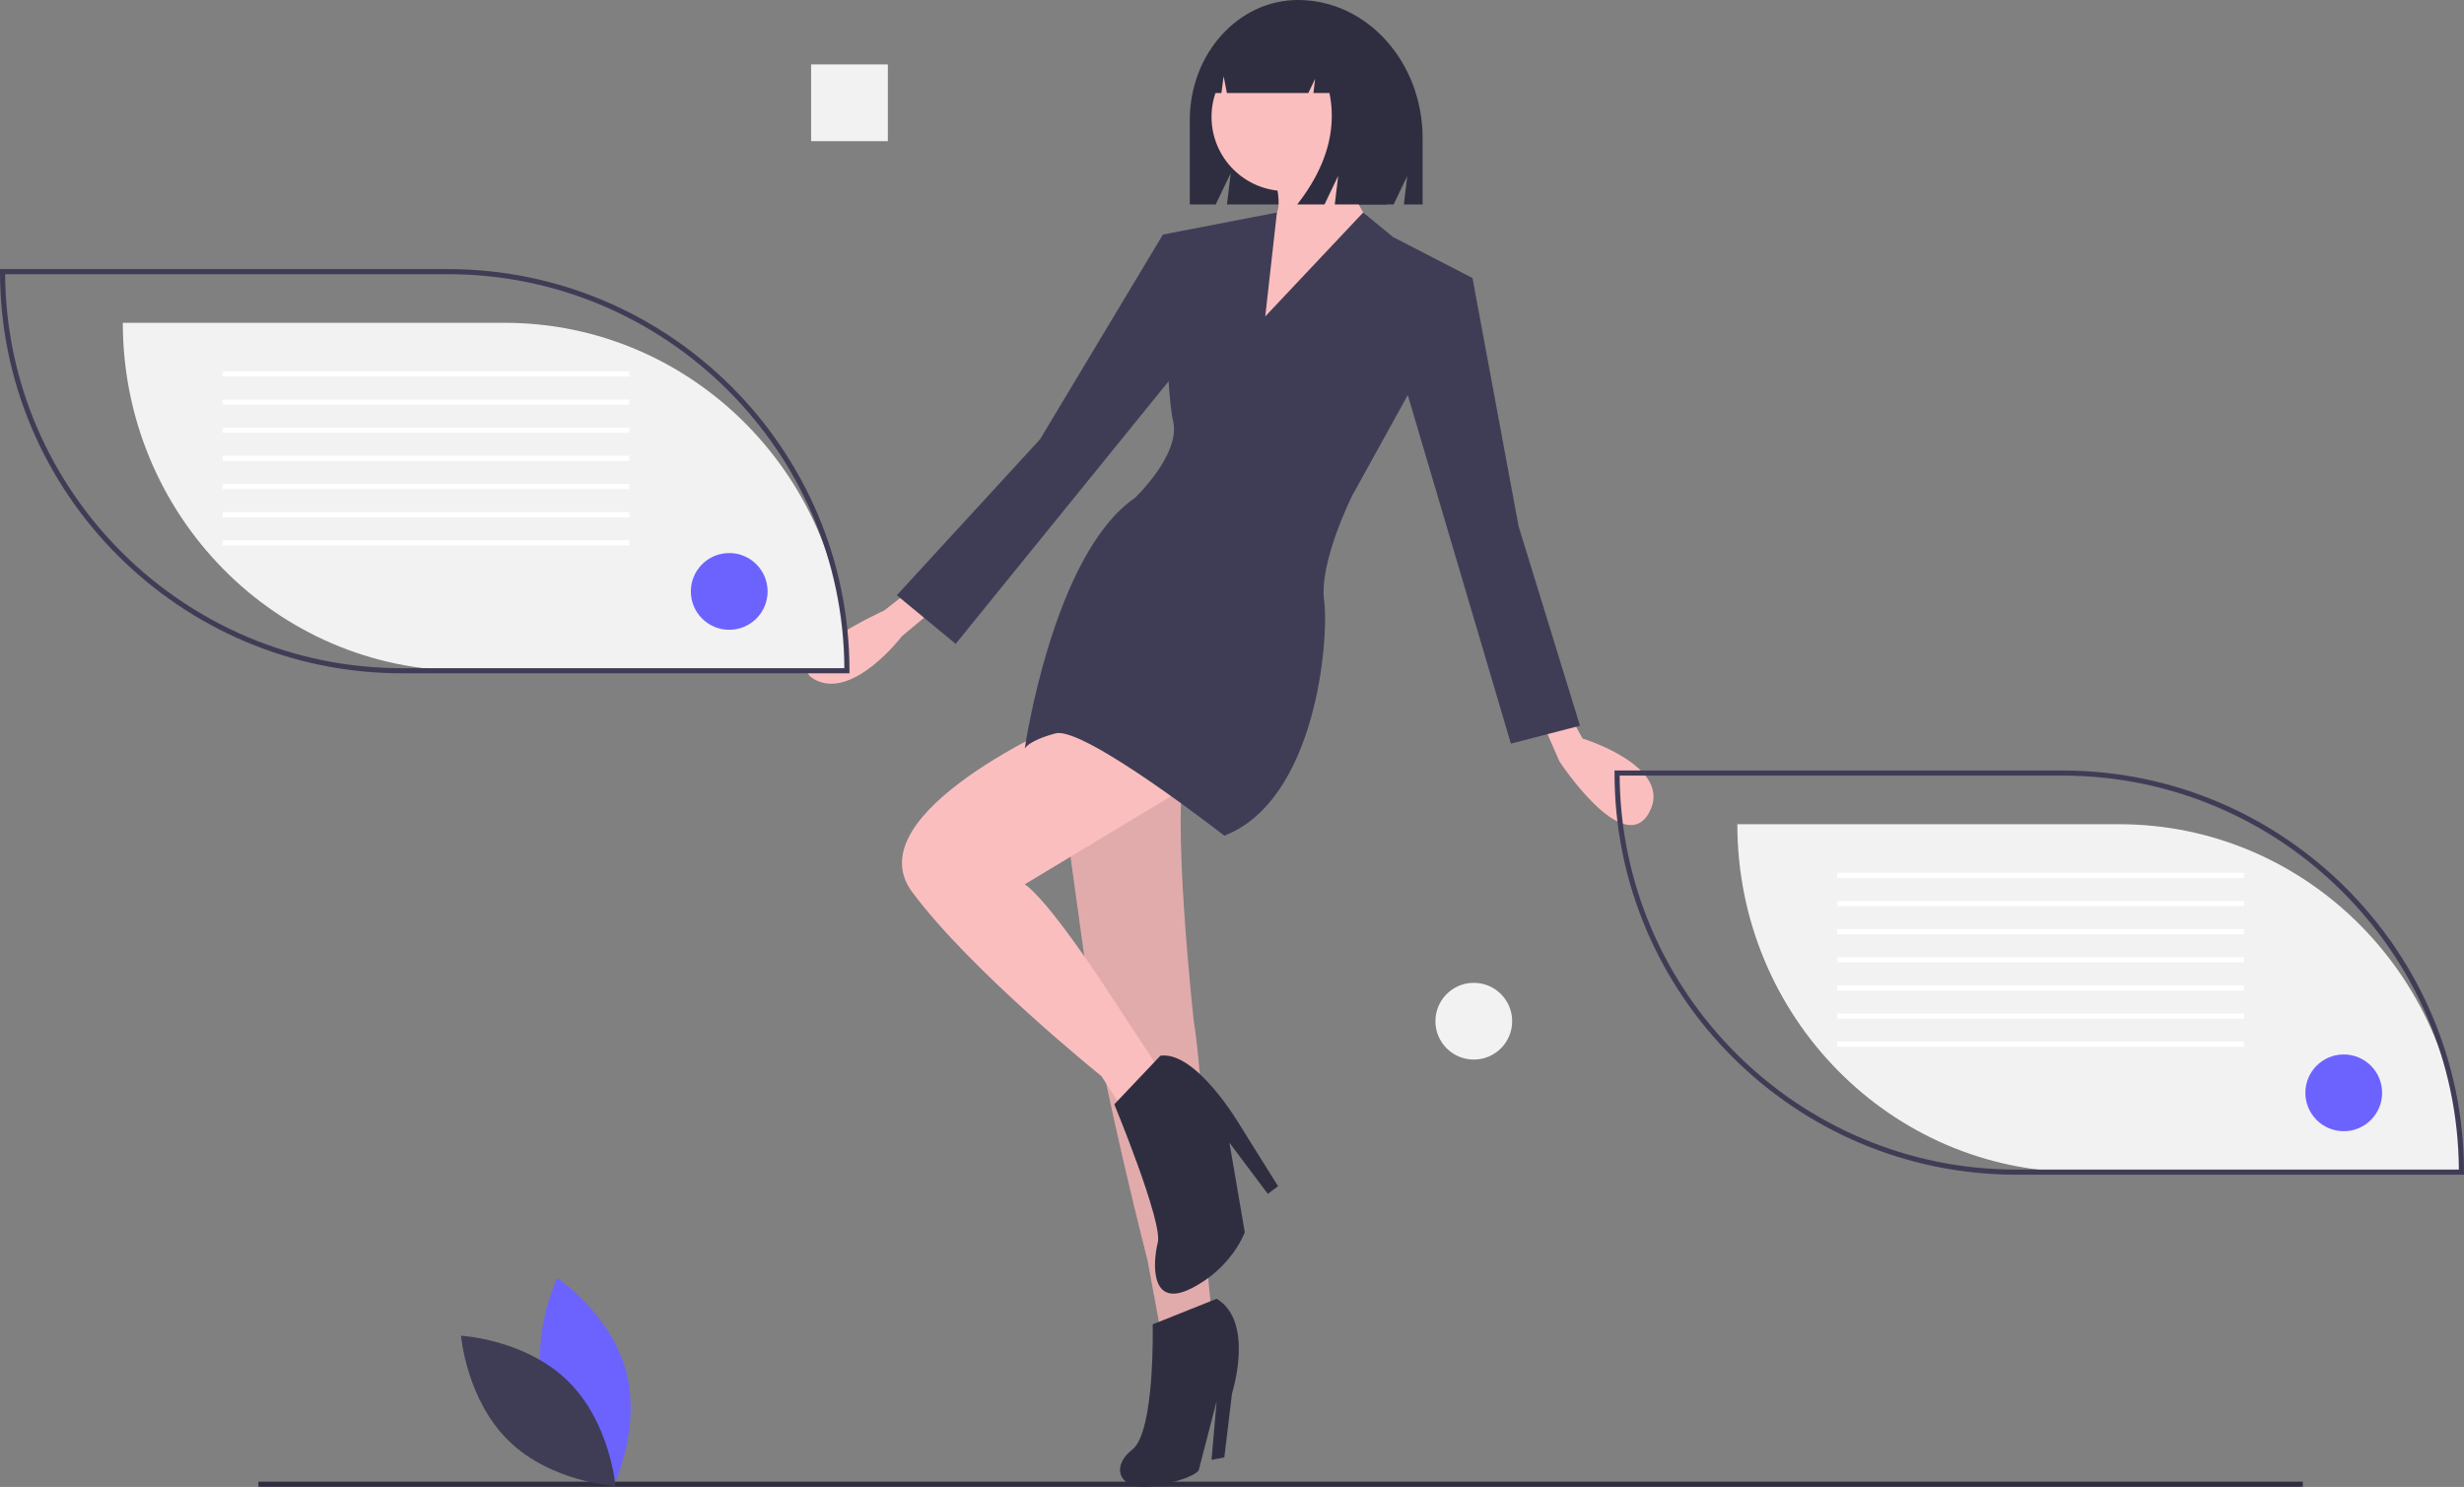 <svg xmlns="http://www.w3.org/2000/svg" id="ac90ab38-42ec-46d6-b385-481ee842e8df" data-name="Layer 1" width="1090" height="657.884" viewBox="0 0 1090 657.884" xmlns:xlink="http://www.w3.org/1999/xlink"><rect x="0" y="0" width="1090" height="657.884" fill="#808080" stroke="none"/><title>personal_documents</title><path d="M629.215,117.558H629.215c-26.449,0-47.891,23.795-47.891,53.148V208h11.47l6.64-13.818L597.774,208h73.723l6.037-12.561L676.025,208H684.325V178.718C684.325,144.94,659.651,117.558,629.215,117.558Z" transform="translate(-55 -117.558)" fill="#2f2e41"></path><path d="M618.11,193.037s5.659,18.11,0,20.374-11.319,59.99-11.319,59.99l45.275-11.319,9.055-45.275s-15.846-24.901-13.583-36.22Z" transform="translate(-55 -117.558)" fill="#fbbebe"></path><path d="M748.276,431.863l6.791,12.451s40.748,12.451,29.429,32.825S744.881,454.501,744.881,454.501l-7.923-18.11Z" transform="translate(-55 -117.558)" fill="#fbbebe"></path><path d="M456.251,379.797l-10.187,7.923s-47.539,21.506-30.561,30.561,38.484-19.242,38.484-19.242l13.583-11.319Z" transform="translate(-55 -117.558)" fill="#fbbebe"></path><path d="M519.637,431.863l18.676,135.26s8.489,45.841,24.335,108.094l5.659,30.561,22.638-7.923s-5.659-50.935-4.528-75.836-3.396-53.198-3.396-53.198-10.187-92.814-3.396-113.188S519.637,431.863,519.637,431.863Z" transform="translate(-55 -117.558)" fill="#fbbebe"></path><path d="M519.637,431.863l18.676,135.26s8.489,45.841,24.335,108.094l5.659,30.561,22.638-7.923s-5.659-50.935-4.528-75.836-3.396-53.198-3.396-53.198-10.187-92.814-3.396-113.188S519.637,431.863,519.637,431.863Z" transform="translate(-55 -117.558)" opacity="0.1"></path><path d="M527.56,436.391s-95.078,40.748-69.045,75.836,83.759,81.495,83.759,81.495l10.187,15.846,15.846-18.11-26.033-39.616s-23.769-36.22-33.956-43.011l82.627-49.803Z" transform="translate(-55 -117.558)" fill="#fbbebe"></path><path d="M593.209,692.196l-28.297,11.319s1.132,47.539-9.055,55.462-5.659,19.242,11.319,15.846,18.11-6.791,18.11-6.791l7.923-30.561L590.945,763.504l5.659-1.132L600,734.075S610.187,702.383,593.209,692.196Z" transform="translate(-55 -117.558)" fill="#2f2e41"></path><path d="M547.934,606.173s21.506,52.066,19.242,61.121-3.396,29.429,14.714,20.374,23.769-24.901,23.769-24.901L598.868,623.151l16.978,22.638,4.528-3.396-16.978-27.165s-19.242-32.825-35.088-30.561Z" transform="translate(-55 -117.558)" fill="#2f2e41"></path><rect x="114.32" y="655.567" width="904.372" height="2.264" fill="#2f2e41"></rect><path d="M295.987,733.91c6.874,25.411,30.419,41.148,30.419,41.148s12.4-25.461,5.526-50.872-30.419-41.148-30.419-41.148S289.113,708.5,295.987,733.91Z" transform="translate(-55 -117.558)" fill="#6c63ff"></path><path d="M306.088,728.449c18.863,18.362,21.167,46.589,21.167,46.589s-28.278-1.544-47.141-19.906-21.167-46.589-21.167-46.589S287.225,710.087,306.088,728.449Z" transform="translate(-55 -117.558)" fill="#3f3d56"></path><rect x="358.806" y="28.506" width="33.956" height="33.956" fill="#f2f2f2"></rect><circle cx="651.963" cy="451.829" r="16.978" fill="#f2f2f2"></circle><circle cx="568.769" cy="51.709" r="32.825" fill="#fbbebe"></circle><path d="M614.714,257.554l43.31-45.965,13.284,10.876,35.088,18.11-53.198,96.21s-14.714,29.429-12.451,46.407-3.396,88.287-44.143,104.133c0,0-62.253-48.671-74.704-45.275s-13.583,6.791-13.583,6.791,12.451-86.023,48.671-110.924c0,0,20.374-19.242,16.978-33.956s-4.528-82.627-4.528-82.627l50.433-9.744Z" transform="translate(-55 -117.558)" fill="#3f3d56"></path><polygon points="634.418 119.622 651.397 123.018 671.771 232.81 698.936 321.097 668.375 329.02 620.836 168.293 634.418 119.622" fill="#3f3d56"></polygon><polygon points="521.231 107.171 514.439 103.776 460.109 194.326 396.724 263.371 422.757 284.876 524.626 159.238 521.231 107.171" fill="#3f3d56"></polygon><path d="M642.83,132.199a25.117,25.117,0,0,0-19.818-10.113h-.94c-18.129,0-32.825,16.404-32.825,36.64v0h6.074l.981-7.467,1.438,7.467h36.027l3.018-6.317-.755,6.317H643.119Q648.08,183.363,628.863,208h12.073l6.037-12.634L645.464,208h23.015l4.528-29.059C673.006,157.178,660.361,138.724,642.83,132.199Z" transform="translate(-55 -117.558)" fill="#2f2e41"></path><path d="M1143.868,636.168h-168.897c-83.633,0-151.425-68.916-151.425-153.936h168.897C1076.076,482.232,1143.868,551.148,1143.868,636.168Z" transform="translate(-55 -117.558)" fill="#f2f2f2"></path><path d="M1145,637.3H946.921c-97.987,0-177.705-79.718-177.705-177.705v-1.132H967.295c97.987,0,177.705,79.718,177.705,177.705ZM771.483,460.726c.612,96.22,79.077,174.309,175.438,174.309h195.812c-.612-96.22-79.077-174.309-175.438-174.309Z" transform="translate(-55 -117.558)" fill="#3f3d56"></path><rect x="812.69" y="386.18" width="179.969" height="2.264" fill="#fff"></rect><rect x="812.69" y="398.63" width="179.969" height="2.264" fill="#fff"></rect><rect x="812.69" y="411.081" width="179.969" height="2.264" fill="#fff"></rect><rect x="812.69" y="423.532" width="179.969" height="2.264" fill="#fff"></rect><rect x="812.69" y="435.982" width="179.969" height="2.264" fill="#fff"></rect><rect x="812.69" y="448.433" width="179.969" height="2.264" fill="#fff"></rect><rect x="812.69" y="460.884" width="179.969" height="2.264" fill="#fff"></rect><circle cx="1036.802" cy="483.521" r="16.978" fill="#6c63ff"></circle><path d="M429.652,414.319h-168.897c-83.633,0-151.425-68.916-151.425-153.936h168.897C361.86,260.384,429.652,329.299,429.652,414.319Z" transform="translate(-55 -117.558)" fill="#f2f2f2"></path><path d="M430.784,415.451H232.705C134.718,415.451,55,335.733,55,237.746v-1.132H253.079c97.987,0,177.705,79.718,177.705,177.705ZM57.267,238.878c.612,96.22,79.077,174.309,175.438,174.309H428.517c-.612-96.22-79.077-174.309-175.438-174.309Z" transform="translate(-55 -117.558)" fill="#3f3d56"></path><rect x="98.474" y="164.331" width="179.969" height="2.264" fill="#fff"></rect><rect x="98.474" y="176.782" width="179.969" height="2.264" fill="#fff"></rect><rect x="98.474" y="189.233" width="179.969" height="2.264" fill="#fff"></rect><rect x="98.474" y="201.683" width="179.969" height="2.264" fill="#fff"></rect><rect x="98.474" y="214.134" width="179.969" height="2.264" fill="#fff"></rect><rect x="98.474" y="226.585" width="179.969" height="2.264" fill="#fff"></rect><rect x="98.474" y="239.035" width="179.969" height="2.264" fill="#fff"></rect><circle cx="322.586" cy="261.673" r="16.978" fill="#6c63ff"></circle></svg>